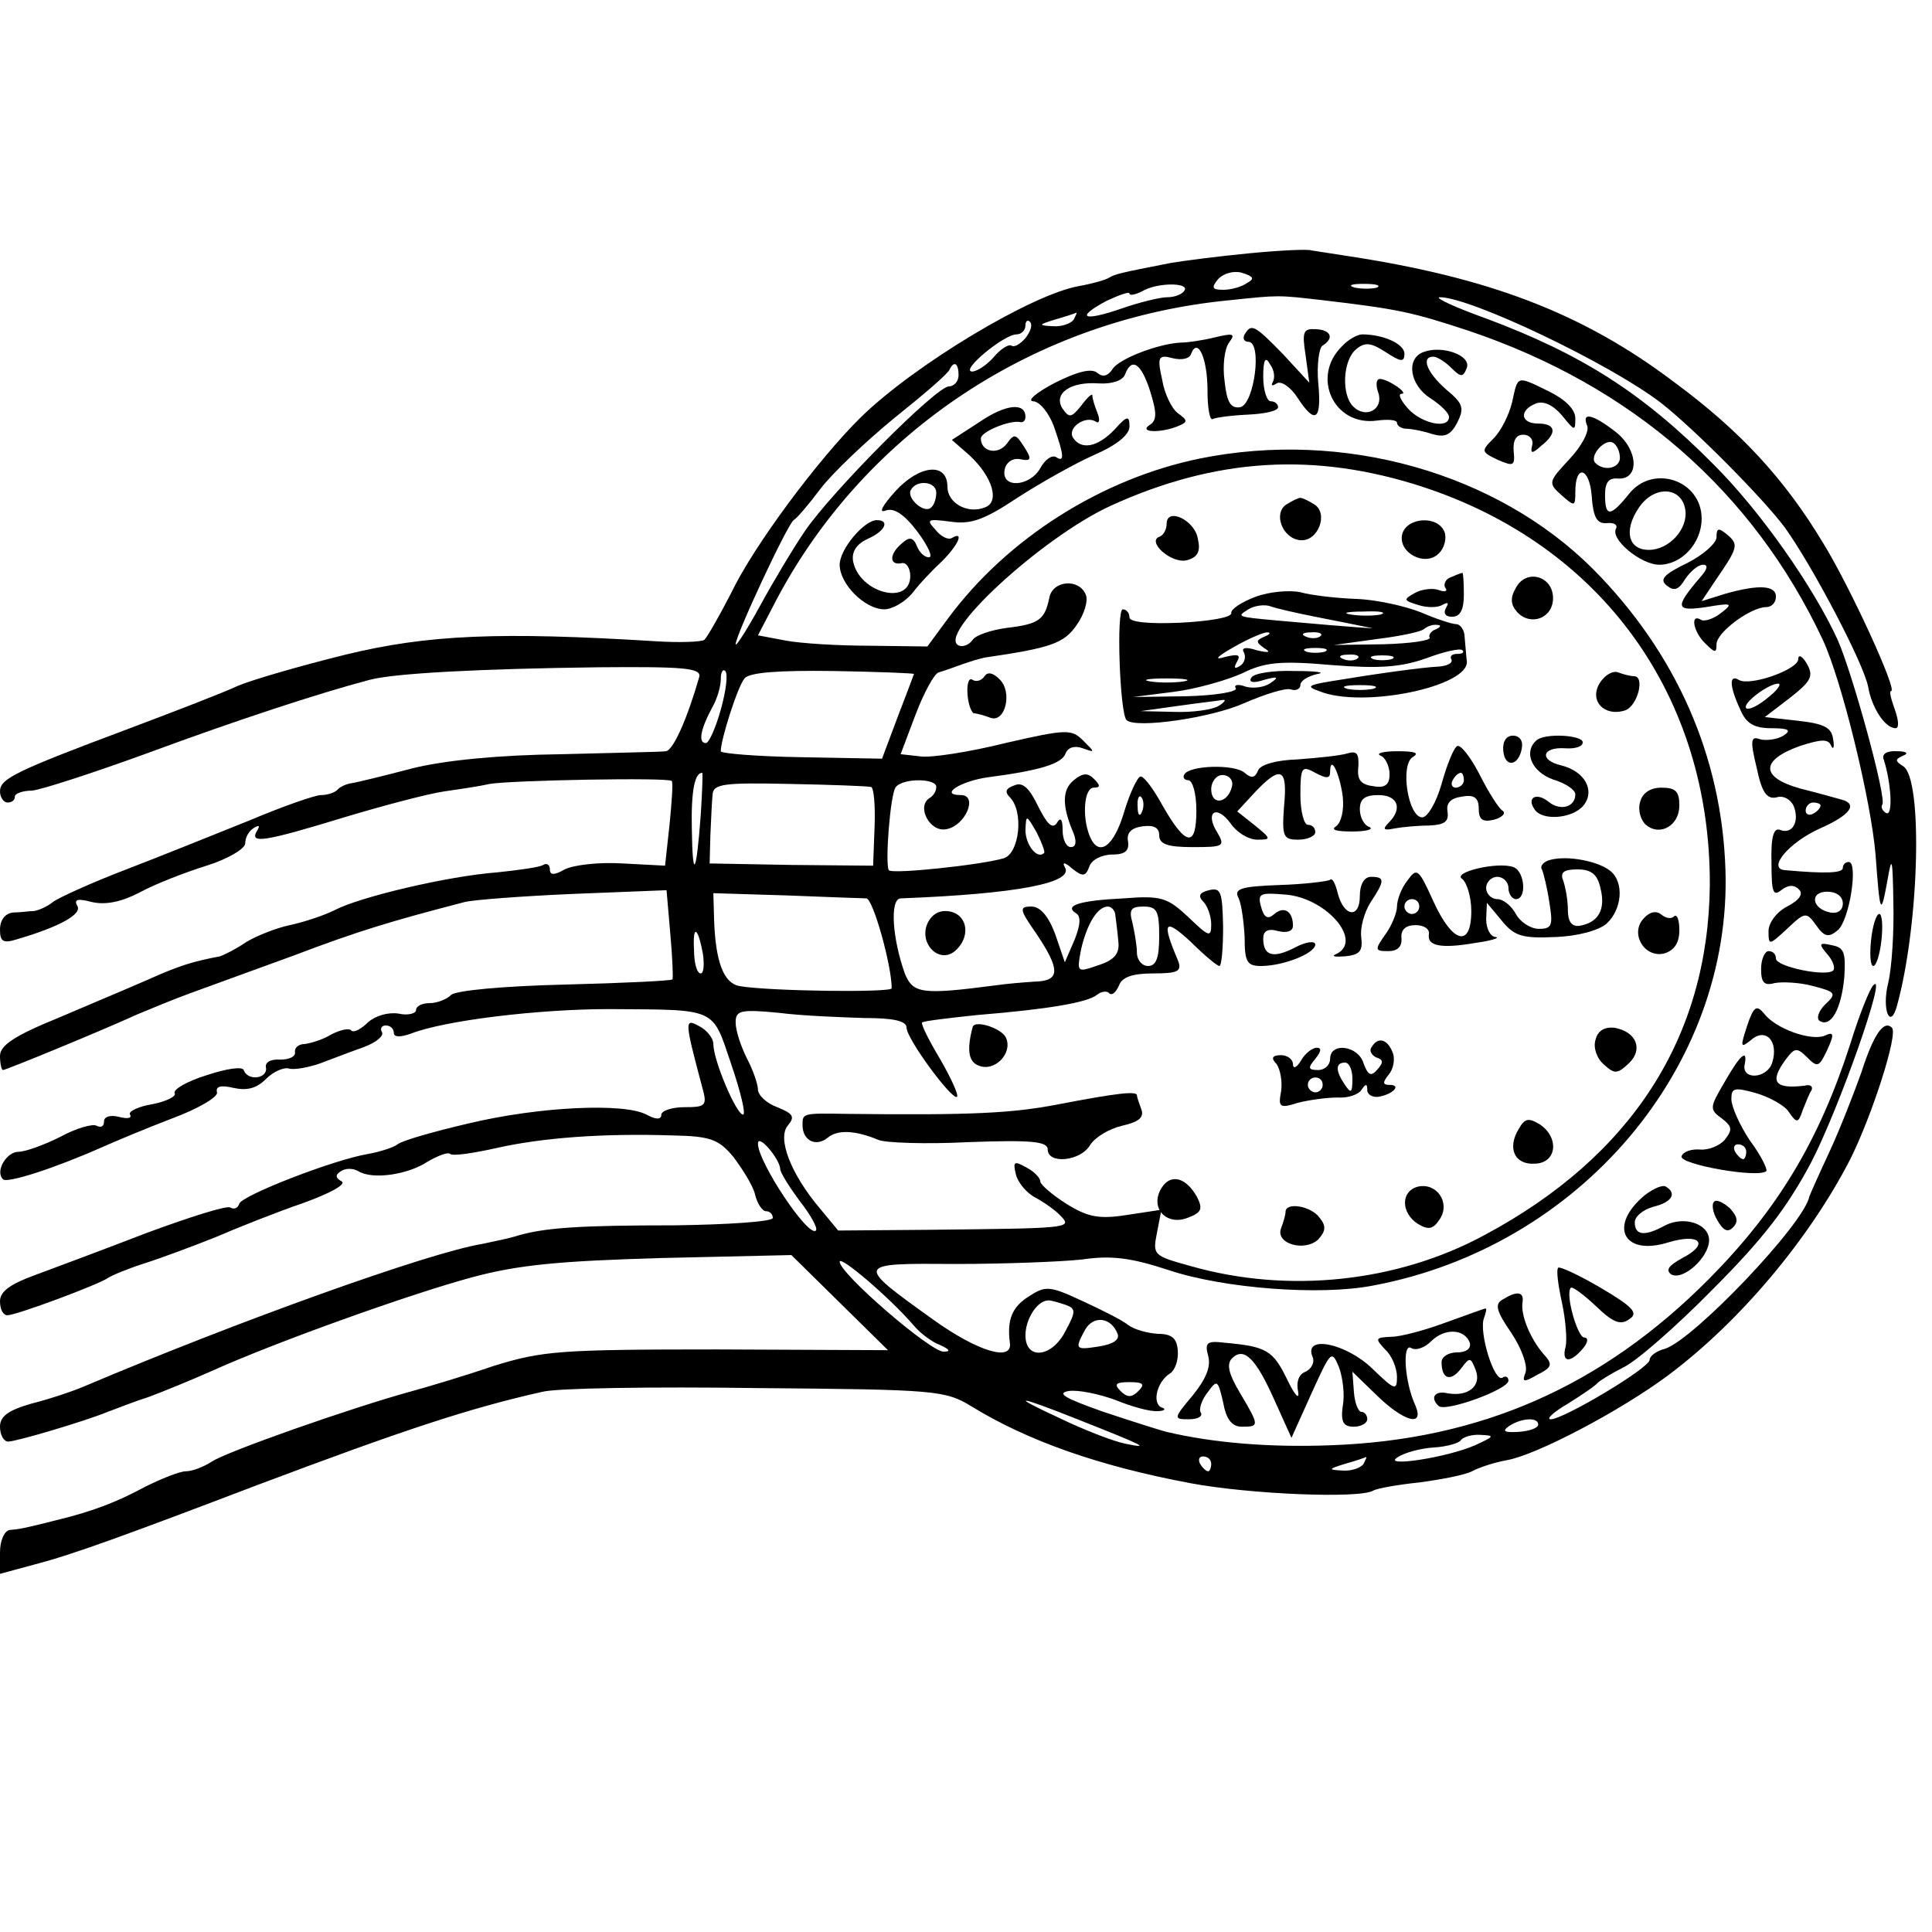 <?xml version="1.0" standalone="no"?>
<!DOCTYPE svg PUBLIC "-//W3C//DTD SVG 20010904//EN"
 "http://www.w3.org/TR/2001/REC-SVG-20010904/DTD/svg10.dtd">
<svg version="1.0" xmlns="http://www.w3.org/2000/svg"
 width="260pt" height="260pt" viewBox="0 0 260 260"
 preserveAspectRatio="xMidYMid meet">
<g transform="translate(0,260) scale(0.1,-0.1)"
fill="#000000" stroke="none">
<path d="M1680 2259 c-41 -4 -88 -10 -105 -13 -67 -13 -75 -15 -83 -20 -5 -3
-23 -8 -40 -11 -63 -11 -220 -105 -293 -176 -58 -57 -145 -174 -175 -237 -16
-31 -32 -59 -36 -63 -4 -3 -34 -4 -65 -2 -211 13 -307 9 -418 -18 -61 -15
-126 -34 -145 -42 -19 -9 -84 -34 -145 -57 -155 -58 -175 -68 -175 -85 0 -8 5
-15 10 -15 6 0 10 3 10 8 0 4 10 8 23 8 12 1 83 24 157 51 119 44 229 80 297
98 33 9 149 15 308 17 116 1 139 -1 136 -13 -16 -56 -35 -99 -45 -100 -6 -1
-69 -2 -141 -4 -82 -1 -156 -8 -200 -19 -38 -10 -75 -19 -82 -20 -7 -1 -16 -5
-19 -9 -4 -4 -14 -7 -22 -7 -8 0 -51 -15 -96 -34 -45 -18 -119 -48 -166 -66
-47 -18 -91 -38 -99 -44 -7 -6 -19 -11 -25 -12 -6 0 -19 -2 -28 -2 -11 -1 -18
-10 -18 -23 0 -16 4 -19 23 -13 58 17 88 34 81 45 -5 9 1 10 20 5 18 -4 39 0
64 13 20 11 61 27 90 36 29 9 52 23 52 30 0 8 5 17 12 21 7 4 8 3 4 -4 -11
-18 9 -15 117 18 53 16 114 32 135 35 21 3 48 7 61 10 29 5 241 9 245 4 2 -2
0 -29 -3 -59 l-6 -55 -57 3 c-32 2 -66 -2 -78 -8 -14 -8 -20 -8 -20 0 0 6 -4
9 -9 6 -4 -3 -33 -7 -62 -10 -66 -5 -185 -33 -219 -51 -14 -7 -41 -16 -60 -20
-19 -4 -46 -15 -59 -23 -13 -9 -29 -17 -35 -19 -37 -7 -56 -13 -96 -31 -25
-11 -80 -34 -122 -52 -59 -24 -78 -37 -78 -51 0 -10 2 -19 4 -19 4 0 133 53
181 75 17 7 48 20 70 28 22 8 85 31 140 51 87 33 130 46 230 72 11 3 77 8 146
11 l126 5 5 -58 c3 -33 4 -60 3 -62 -2 -2 -67 -5 -145 -7 -83 -2 -147 -8 -153
-14 -6 -6 -19 -11 -29 -11 -10 0 -18 -4 -18 -9 0 -5 -11 -8 -24 -5 -14 2 -31
-3 -41 -12 -9 -9 -19 -14 -22 -11 -3 4 -15 1 -27 -5 -11 -7 -28 -12 -36 -13
-8 0 -14 -5 -13 -11 1 -6 -8 -10 -20 -10 -13 1 -21 -4 -19 -11 2 -15 -25 -18
-30 -3 -2 5 -23 2 -50 -7 -26 -8 -45 -19 -43 -24 3 -4 -10 -11 -30 -15 -19 -3
-33 -10 -30 -14 3 -5 -4 -6 -15 -3 -12 3 -20 0 -20 -6 0 -7 -4 -9 -10 -6 -5 3
-27 -3 -49 -15 -22 -11 -47 -20 -56 -20 -16 0 -32 -26 -21 -37 5 -6 70 15 133
43 18 8 61 26 95 39 35 13 62 29 60 35 -2 8 5 10 22 6 18 -4 31 -1 44 12 10
10 24 16 31 14 6 -2 25 1 42 7 16 6 42 16 59 22 16 6 27 15 24 20 -3 5 0 9 5
9 6 0 11 -4 11 -10 0 -6 9 -6 23 -1 46 18 173 33 266 33 147 -1 139 3 165 -74
13 -38 20 -68 16 -68 -9 0 -40 73 -40 95 0 8 -9 19 -19 24 -20 11 -20 8 4 -82
7 -25 5 -27 -24 -27 -17 0 -31 -5 -31 -10 0 -7 -7 -7 -20 0 -30 16 -144 11
-240 -12 -47 -11 -89 -23 -95 -28 -5 -4 -23 -10 -40 -13 -47 -8 -170 -56 -173
-67 -2 -6 -7 -8 -12 -5 -5 3 -55 -13 -112 -34 -57 -22 -124 -47 -151 -57 -33
-12 -47 -22 -47 -35 0 -11 4 -19 10 -19 12 0 122 41 135 50 6 4 28 13 50 20
22 7 65 23 95 35 30 13 83 34 118 46 36 13 58 25 52 29 -9 5 -9 9 -1 14 6 4
16 4 23 0 19 -12 67 -5 94 13 14 8 27 13 30 10 3 -3 31 1 62 8 62 14 144 20
236 17 52 -1 63 -5 83 -29 12 -16 26 -38 29 -50 3 -13 10 -23 15 -23 5 0 9 -4
9 -9 0 -5 -59 -9 -132 -10 -128 0 -177 -3 -215 -15 -10 -3 -30 -7 -44 -10 -73
-12 -331 -105 -534 -191 -16 -7 -49 -18 -73 -24 -31 -9 -42 -17 -42 -31 0 -11
5 -20 11 -20 11 0 102 27 134 40 11 4 36 14 55 20 19 7 58 23 85 35 84 38 265
103 350 126 63 17 118 22 255 26 l175 4 65 -64 65 -64 -230 1 c-212 0 -235 -2
-300 -22 -38 -13 -88 -28 -110 -34 -84 -23 -251 -82 -270 -95 -11 -7 -26 -13
-35 -13 -8 0 -33 -10 -55 -21 -37 -20 -70 -33 -120 -45 -43 -11 -50 -12 -62
-13 -7 -1 -13 -14 -13 -30 l0 -29 48 13 c50 13 121 39 297 106 199 75 287 104
385 126 19 5 149 7 288 5 243 -2 254 -3 290 -25 75 -46 171 -80 294 -103 80
-15 228 -21 246 -10 5 3 33 8 62 11 30 4 61 10 71 15 9 5 30 12 47 15 40 7
154 67 218 115 96 72 189 183 244 290 29 58 65 169 56 177 -11 11 -25 -10 -41
-60 -10 -28 -29 -77 -43 -107 -14 -30 -26 -57 -27 -60 -7 -37 -155 -192 -194
-205 -12 -3 -21 -10 -21 -15 0 -11 -116 -80 -133 -80 -7 0 4 10 23 21 19 12
37 24 40 28 3 3 19 13 35 21 17 8 71 55 120 105 68 68 100 110 132 170 38 73
104 261 84 239 -5 -5 -19 -40 -31 -79 -42 -130 -97 -222 -190 -316 -144 -145
-308 -217 -510 -224 -81 -3 -156 3 -220 18 -8 2 -46 14 -85 27 -51 18 -64 25
-47 28 13 2 41 -4 63 -12 22 -9 47 -16 57 -15 9 0 12 3 5 5 -13 6 -6 35 12 46
6 4 11 17 10 30 -1 17 -8 23 -27 23 -15 1 -32 6 -40 12 -7 6 -35 20 -61 32
-45 21 -50 21 -73 6 -22 -14 -29 -31 -25 -62 4 -26 -43 -12 -103 31 -106 76
-106 76 30 75 66 0 142 3 170 6 40 6 67 2 116 -14 74 -25 205 -35 276 -21 278
52 483 294 474 560 -5 152 -66 291 -178 404 -130 130 -336 188 -529 149 -132
-27 -259 -107 -339 -215 l-28 -38 -77 1 c-42 0 -93 3 -114 7 l-37 7 26 50
c120 225 348 376 609 401 67 7 64 7 125 0 102 -12 120 -16 196 -41 220 -74
383 -216 477 -416 26 -56 65 -217 71 -289 6 -81 7 -84 16 -35 6 35 7 31 8 -30
1 -38 -2 -87 -7 -108 -9 -36 3 -64 12 -30 30 109 35 306 8 322 -11 7 -11 9 0
14 8 3 5 6 -8 6 -14 1 -21 -4 -18 -11 10 -31 13 -78 3 -72 -5 3 -7 8 -5 11 7
6 -40 177 -60 222 -33 72 -104 173 -166 235 -96 97 -178 149 -306 197 -42 15
-70 28 -64 29 40 1 229 -89 298 -142 45 -35 138 -129 167 -168 38 -53 106
-183 112 -214 5 -29 23 -56 37 -56 5 0 4 11 -1 25 -5 14 -8 25 -5 25 9 0 -55
140 -92 200 -52 86 -111 150 -199 215 -124 94 -251 142 -444 171 -19 3 -39 6
-45 7 -5 2 -44 0 -85 -4z m-2 -40 c-7 -5 -21 -9 -32 -9 -15 0 -16 3 -7 14 7 8
21 12 32 9 16 -5 18 -8 7 -14z m-84 -10 c-3 -5 -13 -9 -23 -9 -10 0 -38 -7
-61 -15 -52 -18 -64 -13 -21 10 17 8 31 13 31 10 0 -3 7 -2 17 3 20 12 64 12
57 1z m259 4 c-7 -2 -21 -2 -30 0 -10 3 -4 5 12 5 17 0 24 -2 18 -5z m-408
-43 c-3 -5 -16 -10 -28 -9 -20 1 -20 2 3 9 14 4 26 8 28 9 2 1 0 -3 -3 -9z
m-65 -25 c-7 -8 -15 -13 -19 -10 -4 2 -15 -5 -24 -16 -9 -10 -22 -19 -29 -19
-16 1 43 50 60 50 6 0 12 5 12 12 0 6 3 8 6 5 4 -4 1 -13 -6 -22z m-90 -50 c0
-8 -6 -15 -13 -15 -17 0 -158 -142 -194 -195 -15 -22 -42 -67 -60 -100 -18
-33 -33 -56 -33 -52 0 12 69 160 78 167 5 3 21 22 36 42 15 20 60 63 99 95 40
32 74 61 75 66 6 12 12 8 12 -8z m624 -150 c242 -79 388 -282 387 -536 -2
-205 -105 -365 -303 -471 -118 -64 -265 -79 -395 -42 -51 14 -52 15 -46 45 l6
31 -46 -7 c-38 -6 -53 -3 -82 15 -19 12 -35 26 -35 30 0 5 -9 14 -19 19 -16 9
-18 8 -14 -9 3 -12 15 -26 27 -32 11 -6 27 -17 34 -25 16 -16 7 -16 -176 -18
l-124 -1 -24 29 c-40 47 -58 95 -44 112 10 12 8 16 -14 25 -14 5 -26 16 -26
24 0 7 -7 27 -15 42 -8 16 -15 37 -15 48 0 16 6 18 58 13 31 -4 83 -6 115 -7
40 0 57 -4 57 -13 0 -15 62 -99 68 -93 2 3 -8 25 -23 51 -15 25 -26 47 -24 49
2 2 36 6 74 10 98 8 148 17 161 27 6 5 14 6 17 2 4 -3 9 2 13 11 4 11 18 16
46 16 34 0 39 3 33 18 -22 52 -18 57 17 25 18 -18 36 -33 39 -33 3 0 5 24 5
53 -1 47 -3 53 -19 49 -13 -3 -15 -8 -8 -15 6 -6 11 -20 11 -31 0 -18 -3 -17
-31 10 -28 26 -36 29 -87 25 -61 -3 -80 -10 -64 -20 7 -4 6 -16 -2 -36 l-13
-30 -13 38 c-9 24 -20 37 -32 37 -17 0 -16 -4 7 -37 32 -48 32 -63 -2 -64 -16
-1 -39 -3 -53 -5 -99 -13 -111 -11 -122 15 -17 47 -21 101 -6 102 157 6 234
21 221 42 -4 7 0 7 10 -2 14 -11 18 -11 23 3 3 9 17 16 31 16 17 0 23 5 21 18
-2 11 4 18 20 20 15 2 22 -2 22 -12 0 -12 11 -16 45 -16 42 0 44 1 33 20 -17
27 -1 38 18 12 8 -12 24 -22 36 -22 19 0 19 1 -3 19 l-24 19 24 26 c35 37 44
32 39 -19 -3 -41 -1 -45 19 -45 13 0 23 5 23 10 0 6 -4 10 -10 10 -5 0 -10 18
-10 40 0 38 2 40 20 30 15 -8 20 -8 20 1 0 25 13 -2 17 -33 2 -18 -2 -35 -9
-40 -8 -5 1 -7 22 -7 19 0 29 3 23 6 -7 2 -13 13 -13 24 0 14 7 19 25 19 26 0
33 -18 14 -37 -9 -9 -7 -11 7 -8 11 2 32 4 47 4 21 1 27 5 25 19 -2 11 4 18
20 20 16 3 22 -2 22 -16 0 -15 5 -19 21 -15 11 3 16 9 11 12 -5 3 -19 25 -31
49 -12 23 -25 40 -30 38 -5 -3 -14 -26 -21 -51 -7 -25 -19 -45 -26 -45 -19 0
-30 70 -13 81 10 6 3 8 -21 8 -19 0 -29 -3 -22 -6 6 -2 12 -14 12 -25 0 -14
-6 -19 -22 -16 -17 2 -22 9 -20 26 1 18 -2 22 -15 18 -10 -3 -40 -6 -67 -8
-29 -1 -50 -7 -53 -15 -4 -10 -9 -11 -18 -3 -14 12 -74 10 -81 -2 -3 -4 0 -8
5 -8 6 0 11 -18 11 -41 0 -50 -14 -48 -45 6 -12 22 -25 40 -30 40 -4 0 -14
-21 -22 -47 -14 -48 -35 -63 -47 -32 -10 26 -7 64 6 64 9 0 9 3 0 12 -8 8 -15
8 -27 -2 -16 -13 -16 -35 0 -72 4 -11 3 -18 -4 -18 -6 0 -11 10 -11 23 0 15
-3 18 -8 9 -6 -8 -13 -1 -25 23 -12 25 -21 33 -32 28 -12 -4 -13 -9 -6 -16 19
-19 13 -75 -8 -82 -30 -9 -152 -22 -155 -16 -5 10 2 100 9 111 8 13 55 13 55
1 0 -6 -4 -12 -9 -15 -18 -11 0 -46 22 -42 26 4 44 46 20 46 -30 0 0 19 37 24
69 9 99 18 104 32 3 8 12 11 23 7 17 -6 17 -6 1 10 -16 16 -22 16 -105 -3 -48
-12 -100 -20 -114 -18 l-27 3 20 53 c11 29 25 55 31 57 7 2 21 7 32 11 11 4
25 8 30 9 89 13 107 19 124 44 10 14 16 33 12 41 -9 22 -45 19 -49 -5 -6 -29
-14 -35 -57 -40 -22 -3 -42 -10 -46 -16 -4 -6 -12 -10 -18 -8 -34 12 110 145
203 188 142 65 275 73 420 26z m-944 -300 c-7 -25 -16 -45 -20 -45 -11 0 -7
19 8 47 7 12 12 29 12 39 0 10 3 14 6 11 4 -4 1 -27 -6 -52z m260 48 c0 0 -10
-27 -22 -58 l-21 -56 -109 2 c-59 1 -108 5 -108 8 0 16 23 88 32 98 6 8 45 11
119 10 60 -1 109 -3 109 -4z m-287 -190 c-6 -81 -11 -89 -12 -17 -1 50 4 74
14 74 1 0 0 -26 -2 -57z m715 39 c-5 -23 -28 -27 -28 -4 0 10 7 19 15 19 9 0
15 -7 13 -15z m312 8 c0 -5 -5 -10 -11 -10 -5 0 -7 5 -4 10 3 6 8 10 11 10 2
0 4 -4 4 -10z m-798 -9 c4 0 6 -25 5 -53 l-2 -53 -110 1 -110 2 1 38 c1 22 2
46 3 55 1 14 15 16 104 14 56 -1 105 -3 109 -4z m365 -33 c-3 -8 -6 -5 -6 6
-1 11 2 17 5 13 3 -3 4 -12 1 -19z m-132 -56 c-9 -9 -25 11 -25 31 1 21 1 21
15 -3 7 -14 12 -27 10 -28z m-239 -61 c9 -1 34 -90 34 -121 0 -6 -165 -4 -205
3 -21 4 -32 32 -34 89 l-1 36 98 -3 c53 -2 102 -4 108 -4z m335 -23 c1 -7 3
-23 4 -35 2 -16 -5 -25 -27 -32 -29 -10 -29 -10 -23 22 8 34 22 57 36 57 5 0
10 -6 10 -12z m59 -28 c0 -29 -4 -40 -15 -40 -8 0 -15 8 -15 18 0 9 -3 27 -6
40 -5 18 -2 22 15 22 18 0 21 -6 21 -40z m-614 -24 c2 -14 1 -26 -3 -26 -5 0
-9 14 -9 31 -2 35 5 33 12 -5z m104 -289 c0 -5 12 -24 26 -43 15 -19 25 -37
22 -40 -10 -10 -78 92 -78 117 0 14 29 -20 30 -34z m179 -210 c9 -11 25 -23
36 -27 13 -6 15 -9 5 -9 -17 -1 -140 105 -140 121 0 9 66 -47 99 -85z m205 27
c14 -5 14 -9 0 -35 -18 -36 -54 -40 -54 -6 0 22 16 47 31 47 4 0 14 -3 23 -6z
m70 -39 c3 -8 -6 -14 -25 -17 -32 -5 -33 -4 -19 22 11 20 35 18 44 -5z m28
-77 c-9 -9 -15 -9 -24 0 -9 9 -7 12 12 12 19 0 21 -3 12 -12z m-82 -38 c91
-36 99 -40 65 -33 -16 3 -57 19 -90 35 -67 31 -58 31 25 -2z m620 -7 c0 -5
-12 -9 -27 -10 -19 -1 -22 1 -12 8 17 11 39 12 39 2z m-85 -28 c-39 -17 -127
-30 -104 -16 9 6 31 12 48 13 18 1 35 6 37 10 3 4 15 8 27 7 19 -1 18 -2 -8
-14z m-355 -25 c0 -5 -2 -10 -4 -10 -3 0 -8 5 -11 10 -3 6 -1 10 4 10 6 0 11
-4 11 -10z m205 0 c-3 -5 -16 -10 -28 -9 -20 1 -20 2 3 9 14 4 26 8 28 9 2 1
0 -3 -3 -9z"/>
<path d="M1731 1921 c-18 -12 -5 -46 19 -48 24 -2 38 36 19 48 -8 5 -16 9 -19
9 -3 0 -11 -4 -19 -9z"/>
<path d="M1570 1895 c0 -7 -4 -15 -9 -17 -19 -6 15 -37 36 -32 15 4 19 12 15
29 -4 25 -42 43 -42 20z"/>
<path d="M1887 1881 c-6 -25 32 -45 50 -25 7 7 10 20 7 28 -9 23 -51 20 -57
-3z"/>
<path d="M1952 1823 c-6 -2 -10 -9 -7 -14 4 -5 -1 -6 -9 -3 -8 3 -23 1 -32 -4
-16 -9 -15 -10 4 -16 12 -4 27 -4 33 0 8 4 9 3 5 -4 -4 -7 -1 -12 8 -12 11 0
16 9 16 30 0 17 -1 30 -2 29 -2 0 -9 -3 -16 -6z"/>
<path d="M2040 1809 c-8 -14 -7 -23 2 -33 18 -19 48 -8 48 19 0 30 -36 40 -50
14z"/>
<path d="M1690 1797 c-19 -7 -34 -17 -33 -22 1 -6 -30 -11 -68 -13 -44 -2 -69
1 -69 7 0 6 -4 11 -9 11 -9 0 -4 -140 5 -149 12 -12 115 3 159 23 28 12 56 21
63 18 6 -2 12 1 12 6 0 6 10 12 23 15 12 2 -2 4 -31 4 -28 1 -55 -3 -58 -9 -4
-6 2 -8 17 -3 18 5 21 4 9 -4 -8 -6 -23 -8 -34 -5 -10 4 -16 2 -13 -2 3 -5
-27 -10 -67 -11 l-71 -1 55 7 c31 4 72 16 92 25 30 15 52 17 120 11 64 -5 93
-3 127 9 24 9 46 14 49 11 3 -3 0 -5 -7 -5 -7 0 -10 -3 -8 -7 3 -5 -5 -9 -16
-10 -23 -1 -87 -10 -147 -20 -30 -5 -32 -7 -15 -13 58 -24 202 6 199 40 -1 8
-2 23 -3 33 0 9 -6 17 -11 17 -6 0 -27 7 -48 16 -20 8 -59 17 -87 18 -27 1
-61 5 -75 9 -14 3 -41 1 -60 -6z m80 -27 c25 -5 56 -11 70 -14 22 -3 -11 -1
-122 9 -54 5 -54 5 -38 15 8 5 22 7 30 4 8 -3 35 -9 60 -14z m88 3 c-10 -2
-28 -2 -40 0 -13 2 -5 4 17 4 22 1 32 -1 23 -4z m74 -20 c-6 -2 -10 -8 -8 -11
2 -4 -26 -8 -62 -9 l-67 -1 58 8 c32 4 61 10 64 14 4 3 11 6 17 5 6 0 5 -3 -2
-6z m-231 -10 c-11 -5 -11 -7 0 -15 10 -6 7 -7 -10 -3 -15 5 -21 3 -17 -3 3
-6 1 -14 -5 -18 -8 -5 -9 -3 -4 6 5 9 1 10 -16 6 -16 -5 -12 0 11 13 19 11 40
20 45 20 6 0 4 -3 -4 -6z m76 1 c-3 -3 -12 -4 -19 -1 -8 3 -5 6 6 6 11 1 17
-2 13 -5z m6 -21 c-7 -2 -19 -2 -25 0 -7 3 -2 5 12 5 14 0 19 -2 13 -5z m44
-9 c-3 -3 -12 -4 -19 -1 -8 3 -5 6 6 6 11 1 17 -2 13 -5z m46 -1 c-7 -2 -19
-2 -25 0 -7 3 -2 5 12 5 14 0 19 -2 13 -5z m-280 -30 c-13 -2 -33 -2 -45 0
-13 2 -3 4 22 4 25 0 35 -2 23 -4z m255 -10 c-10 -2 -26 -2 -35 0 -10 3 -2 5
17 5 19 0 27 -2 18 -5z m-208 -23 c-8 -5 -35 -9 -60 -8 l-45 1 50 7 c28 4 55
7 60 8 6 1 3 -3 -5 -8z"/>
<path d="M1325 1690 c-4 -6 -11 -8 -16 -5 -5 4 -8 -5 -7 -19 1 -15 6 -26 9
-26 4 0 14 -3 22 -6 20 -7 30 35 12 52 -9 9 -16 10 -20 4z"/>
<path d="M2153 1681 c-15 -24 6 -46 34 -37 17 6 27 46 12 46 -4 0 -13 2 -21 5
-7 3 -18 -3 -25 -14z"/>
<path d="M2023 1590 c2 -24 21 -21 25 3 2 10 -3 17 -12 17 -9 0 -14 -8 -13
-20z"/>
<path d="M2067 1603 c-17 -16 -5 -42 23 -52 17 -5 30 -14 30 -20 0 -17 -20
-23 -36 -10 -16 13 -30 6 -19 -10 10 -16 51 -13 66 5 16 20 2 46 -30 54 -30 7
-26 25 5 23 13 -1 24 2 24 8 0 10 -53 13 -63 2z"/>
<path d="M2207 1520 c-3 -10 1 -24 8 -30 19 -16 45 -1 45 26 0 19 -5 24 -24
24 -15 0 -26 -7 -29 -20z"/>
<path d="M2087 1443 c-9 -2 -15 -8 -12 -13 2 -4 7 -24 10 -44 5 -31 4 -36 -14
-36 -11 0 -25 9 -31 20 -6 11 -17 20 -25 20 -8 0 -15 7 -15 15 0 8 7 15 15 15
8 0 15 -7 15 -15 0 -8 5 -15 10 -15 15 0 12 37 -3 43 -21 8 -84 -7 -69 -16 6
-5 12 -24 12 -43 0 -50 -25 -44 -51 13 -20 44 -22 46 -35 28 -8 -10 -14 -26
-14 -35 0 -8 -7 -26 -16 -38 -14 -20 -14 -22 4 -22 13 0 19 6 18 18 -1 11 6
17 19 17 11 0 19 -5 18 -12 -3 -16 16 -20 62 -12 22 3 34 7 28 8 -7 0 -13 11
-13 24 l1 22 20 -24 c17 -21 28 -24 72 -22 30 1 59 9 69 18 21 19 24 56 5 71
-16 13 -57 21 -80 15z m67 -39 c7 -28 -3 -46 -29 -50 -10 -1 -15 6 -15 21 0
13 -3 30 -6 39 -5 12 0 16 19 16 19 0 27 -7 31 -26z m-244 -24 c0 -5 -4 -10
-10 -10 -5 0 -10 5 -10 10 0 6 5 10 10 10 6 0 10 -4 10 -10z"/>
<path d="M1790 1416 c-3 -2 -34 -6 -68 -7 -53 -2 -62 -5 -55 -18 4 -9 7 -33 8
-53 0 -32 3 -38 22 -38 30 0 73 17 73 29 0 5 -12 4 -27 -4 -29 -15 -43 -12
-43 12 0 10 6 14 20 10 12 -3 20 0 20 7 0 20 -12 27 -25 16 -9 -8 -14 -5 -18
10 -5 18 -1 19 34 16 55 -5 104 -63 67 -80 -7 -3 -2 -4 12 -3 20 2 24 7 22 25
-2 13 4 34 12 47 20 30 20 35 1 35 -9 0 -15 -10 -15 -26 0 -31 -22 -28 -30 5
-3 12 -7 20 -10 17z"/>
<path d="M1249 1359 c-14 -27 14 -57 36 -39 21 18 18 47 -5 53 -13 3 -24 -1
-31 -14z"/>
<path d="M2212 1364 c-19 -20 1 -54 28 -47 13 4 20 14 20 31 0 14 -3 22 -7 19
-3 -4 -11 -3 -17 2 -7 6 -16 4 -24 -5z"/>
<path d="M1309 1218 c-8 -30 -6 -47 8 -52 21 -9 46 16 37 37 -5 13 -42 25 -45
15z"/>
<path d="M2147 1200 c-3 -10 2 -25 12 -33 14 -13 18 -12 33 2 20 19 10 43 -20
48 -13 1 -22 -4 -25 -17z"/>
<path d="M1846 1191 c-4 -5 0 -11 6 -14 10 -3 10 -7 1 -17 -8 -9 -12 -7 -18 9
-7 24 -45 29 -45 6 0 -8 -7 -15 -16 -15 -14 0 -14 3 -4 15 8 10 9 15 2 15 -6
0 -16 -8 -21 -17 -6 -10 -11 -12 -11 -5 0 6 -7 12 -16 12 -12 0 -14 -4 -6 -12
5 -7 8 -24 6 -37 -4 -21 -2 -23 23 -15 16 4 39 7 53 7 14 -1 28 4 32 10 6 9 8
9 8 0 0 -6 7 -10 15 -9 19 3 32 16 15 16 -9 0 -10 3 -1 14 6 7 9 21 5 30 -7
18 -20 21 -28 7z m-26 -43 c0 -19 -2 -20 -10 -8 -13 19 -13 30 0 30 6 0 10
-10 10 -22z m-40 -8 c0 -5 -4 -10 -10 -10 -5 0 -10 5 -10 10 0 6 5 10 10 10 6
0 10 -4 10 -10z"/>
<path d="M1425 1114 c-62 -12 -115 -15 -285 -13 -60 1 -60 1 -60 -15 0 -21 18
-30 34 -17 13 11 37 10 68 -3 9 -4 64 -6 122 -3 84 3 106 1 106 -10 0 -20 44
-16 57 6 7 11 26 22 43 26 22 5 30 11 26 22 -3 8 -6 17 -6 19 0 6 -27 3 -105
-12z"/>
<path d="M2044 1081 c-16 -26 -6 -49 22 -47 29 1 33 35 6 53 -15 9 -20 8 -28
-6z"/>
<path d="M1563 1001 c-16 -26 6 -51 35 -40 19 7 21 12 13 28 -15 27 -36 32
-48 12z"/>
<path d="M1908 1003 c-23 -6 -23 -35 0 -50 15 -9 21 -7 30 7 14 22 -5 49 -30
43z"/>
<path d="M1730 969 c0 -4 -3 -14 -6 -22 -8 -21 32 -32 50 -15 10 11 11 18 2
29 -11 16 -46 22 -46 8z"/>
<path d="M1675 2150 c-3 -5 -1 -10 5 -10 19 0 8 -84 -11 -88 -13 -2 -18 7 -21
35 -3 21 0 44 6 52 9 12 6 13 -19 7 -16 -4 -37 -7 -45 -7 -30 -1 -85 -22 -93
-36 -6 -9 -13 -11 -20 -5 -8 7 -27 2 -57 -13 -25 -13 -38 -24 -30 -25 9 0 21
-15 28 -33 14 -40 15 -50 3 -42 -6 3 -15 -4 -21 -15 -14 -25 -53 -28 -48 -2 2
10 11 16 21 14 15 -3 16 0 5 17 -11 17 -13 18 -23 4 -12 -16 -35 -11 -35 7 0
9 39 25 53 22 4 -1 7 2 7 7 0 20 -27 17 -62 -7 l-37 -24 24 -21 c31 -29 41
-63 20 -70 -23 -9 -50 6 -50 28 0 33 -37 30 -70 -6 -18 -20 -23 -30 -13 -26
11 4 25 -5 43 -29 14 -19 21 -34 15 -34 -6 0 -13 7 -16 15 -5 12 -10 13 -20 4
-17 -14 -18 -30 -1 -27 6 2 12 -6 12 -17 0 -41 -69 -23 -77 20 -2 13 5 23 20
30 23 10 30 25 12 25 -17 0 -50 -39 -50 -60 0 -26 34 -60 60 -60 11 0 28 10
38 22 9 12 27 31 40 43 22 22 30 41 13 31 -5 -3 -15 2 -22 11 -13 14 -11 15
20 11 27 -4 45 2 90 32 31 20 77 46 104 58 30 13 47 27 47 38 0 15 -3 15 -20
-4 -23 -24 -45 -28 -56 -11 -8 13 16 30 30 22 5 -4 7 1 3 11 -4 10 -7 20 -7
24 0 3 -7 -3 -15 -14 -13 -16 -16 -17 -25 -4 -13 20 10 37 49 34 18 -1 32 4
35 12 9 24 22 15 34 -23 9 -29 9 -39 -1 -45 -15 -10 14 -11 37 -2 15 6 15 8 1
18 -8 6 -18 26 -21 45 -7 31 -5 34 14 29 12 -3 23 -1 25 6 9 23 22 -7 22 -49
0 -24 3 -41 7 -39 3 2 25 5 47 6 23 1 41 5 41 10 0 4 -4 8 -10 8 -5 0 -10 15
-10 33 0 23 3 28 9 17 6 -8 7 -18 4 -24 -3 -5 -1 -6 5 -2 6 4 19 -5 28 -19 24
-37 33 -31 28 20 -2 24 1 47 6 50 16 10 11 21 -9 22 -17 1 -19 -3 -14 -35 l5
-37 -35 38 c-39 40 -43 42 -52 27z m-415 -213 c0 -8 -3 -17 -7 -20 -9 -9 -34
13 -27 24 8 14 34 11 34 -4z"/>
<path d="M1806 2134 c-42 -41 -11 -108 47 -100 15 2 27 1 27 -3 0 -4 6 -8 13
-8 6 0 22 -3 34 -7 17 -5 25 -2 34 15 10 20 8 26 -15 45 -26 23 -34 44 -17 44
5 0 16 -7 24 -15 13 -13 16 -13 21 0 6 17 -34 31 -59 21 -23 -9 -18 -44 10
-62 14 -9 25 -20 25 -25 0 -17 -37 -9 -55 11 -10 11 -14 20 -9 20 11 0 -18 20
-29 20 -5 0 -6 -8 -2 -19 7 -22 -17 -35 -34 -18 -16 16 -14 62 4 77 12 10 20
9 40 -4 20 -13 25 -14 25 -2 0 13 -28 26 -57 26 -6 0 -19 -7 -27 -16z"/>
<path d="M2035 2059 c-4 -17 -15 -39 -25 -49 -17 -17 -17 -18 6 -29 21 -9 23
-8 21 12 -1 14 3 22 13 22 8 0 14 -6 12 -14 -3 -12 0 -12 12 -1 22 17 20 30
-4 30 -24 0 -26 18 -3 27 10 4 23 -2 35 -16 17 -21 18 -22 18 -4 0 12 -13 25
-35 36 -45 22 -42 22 -50 -14z"/>
<path d="M2136 2027 c3 -8 -8 -28 -24 -45 -28 -30 -29 -32 -11 -48 18 -16 19
-16 19 4 0 38 19 33 22 -5 2 -29 7 -38 20 -37 10 1 15 -2 13 -7 -9 -14 33 -49
58 -49 30 0 57 29 57 62 0 52 -66 74 -98 33 -25 -31 -32 -31 -32 -1 0 17 5 23
17 22 30 -2 28 39 -3 63 -31 24 -46 27 -38 8z m44 -43 c0 -14 -21 -19 -33 -7
-9 9 13 34 24 27 5 -3 9 -12 9 -20z m88 -70 c4 -26 -22 -54 -49 -54 -28 0 -34
26 -14 56 20 31 58 30 63 -2z"/>
<path d="M2310 1877 c0 -8 -18 -24 -40 -35 -31 -15 -37 -22 -27 -30 10 -8 16
-6 25 9 7 10 17 19 24 19 7 0 6 -6 -4 -17 -35 -41 -33 -46 8 -40 35 6 37 5 20
-8 -10 -8 -23 -12 -27 -9 -15 9 -10 -17 6 -32 13 -13 15 -13 15 -1 0 16 46 50
67 50 7 0 13 6 13 14 0 15 -22 17 -68 4 l-32 -10 18 27 c31 45 32 49 17 62
-12 10 -15 10 -15 -3z"/>
<path d="M2420 1713 c0 -14 -65 -37 -80 -28 -13 8 -13 -8 2 -40 8 -19 19 -25
42 -25 24 0 27 -3 16 -10 -8 -5 -22 -7 -31 -5 -13 5 -14 -1 -5 -38 7 -34 14
-43 27 -40 9 3 19 -3 23 -12 8 -21 -2 -38 -18 -32 -9 4 -13 -9 -12 -44 0 -39
2 -46 13 -37 9 7 17 8 24 1 6 -6 1 -14 -16 -23 -14 -7 -25 -22 -25 -33 0 -20
1 -19 25 3 24 23 26 23 39 5 11 -16 17 -17 29 -7 16 13 28 92 15 92 -5 0 -8
-4 -8 -8 0 -7 -23 -8 -78 -3 -24 2 5 37 47 56 41 18 52 33 29 39 -7 2 -32 9
-56 15 -53 15 -53 38 0 57 28 9 38 10 42 1 3 -7 5 -3 3 8 -2 16 -12 21 -47 25
l-45 5 34 26 c28 22 32 29 23 45 -6 11 -12 14 -12 7z m-41 -52 c-13 -11 -26
-17 -29 -14 -6 6 30 33 43 33 5 0 -1 -9 -14 -19z m71 -145 c0 -3 -4 -8 -10
-11 -5 -3 -10 -1 -10 4 0 6 5 11 10 11 6 0 10 -2 10 -4z m30 -132 c0 -9 -7
-14 -17 -12 -25 5 -28 28 -4 28 12 0 21 -6 21 -16z"/>
<path d="M2518 1335 c-2 -19 -1 -35 3 -35 4 0 9 16 11 35 2 19 1 35 -3 35 -4
0 -9 -16 -11 -35z"/>
<path d="M2459 1316 c8 -9 11 -19 8 -22 -9 -9 -77 5 -77 16 0 6 -4 10 -10 10
-5 0 -10 -11 -10 -24 0 -18 4 -23 18 -19 10 2 34 1 52 -4 31 -8 32 -10 16 -25
-9 -9 -12 -19 -7 -22 15 -9 29 16 33 59 2 33 0 40 -17 43 -17 4 -18 2 -6 -12z"/>
<path d="M2351 1219 c-9 -28 -9 -30 5 -19 20 18 38 -1 29 -30 -7 -22 -42 -24
-37 -2 4 21 -6 13 -27 -24 -20 -34 -21 -37 -4 -49 14 -11 15 -15 4 -29 -7 -8
-22 -14 -33 -13 -12 1 -23 -3 -25 -9 -4 -11 104 -30 114 -20 2 2 -7 21 -22 41
-14 21 -25 46 -25 56 0 15 4 16 33 8 17 -5 38 -16 44 -25 11 -16 13 -16 19 2
4 10 9 23 12 27 2 5 -2 8 -9 6 -41 -5 -48 5 -26 35 12 16 15 17 29 3 14 -14
16 -13 27 10 10 22 9 25 -4 19 -19 -7 -66 10 -81 30 -10 12 -14 10 -23 -17z
m-1 -169 c0 -5 -2 -10 -4 -10 -3 0 -8 5 -11 10 -3 6 -1 10 4 10 6 0 11 -4 11
-10z"/>
<path d="M2214 992 c-50 -41 -30 -83 31 -64 43 13 56 -2 19 -21 -18 -10 -23
-16 -15 -22 16 -9 51 23 51 46 0 22 -33 33 -59 20 -27 -15 -41 -14 -41 4 0 8
11 17 25 21 25 6 32 18 17 27 -4 3 -16 -2 -28 -11z"/>
<path d="M2307 983 c-4 -3 -2 -15 4 -25 8 -14 14 -17 21 -10 8 8 6 15 -4 26
-9 8 -18 12 -21 9z"/>
<path d="M2097 894 c-3 -3 0 -24 5 -47 5 -23 7 -50 5 -59 -6 -22 6 -23 23 -3
7 8 8 15 2 15 -9 0 -26 59 -18 67 2 2 17 -9 34 -25 23 -22 33 -26 45 -17 12 8
5 16 -39 42 -29 17 -55 29 -57 27z"/>
<path d="M2022 851 c-11 -6 -8 -16 12 -45 14 -21 22 -44 19 -53 -5 -13 -3 -14
16 -3 20 10 21 14 8 28 -18 21 -31 53 -28 70 2 14 -8 15 -27 3z"/>
<path d="M1945 820 c-27 -10 -60 -19 -73 -19 -21 -1 -22 -2 -8 -17 9 -8 16
-25 16 -37 0 -19 -3 -18 -33 11 -35 34 -92 46 -81 17 4 -8 -1 -17 -9 -21 -9
-3 -13 -14 -10 -27 2 -12 -5 -4 -15 17 -19 39 -28 44 -84 49 -24 3 -27 0 -22
-18 4 -15 -4 -32 -21 -53 -26 -31 -26 -32 -5 -32 12 0 19 4 16 9 -3 4 1 17 9
27 13 18 14 17 21 -13 4 -23 12 -33 25 -33 24 0 24 1 -2 45 -15 25 -19 39 -11
47 16 16 32 0 57 -56 l23 -51 27 60 c26 57 27 59 37 35 5 -14 8 -37 5 -52 -3
-22 1 -28 15 -28 10 0 18 5 18 10 0 6 -4 10 -8 10 -4 0 -9 12 -10 27 l-2 27
33 -32 c36 -35 64 -43 52 -14 -15 32 -18 85 -6 78 6 -4 18 0 27 9 18 18 45 17
52 -2 2 -8 -5 -13 -17 -13 -12 0 -21 -6 -21 -13 0 -23 12 -27 26 -9 12 16 13
16 20 -2 8 -21 -10 -36 -38 -31 -17 4 -24 -6 -12 -17 8 -9 94 22 94 34 0 5 -4
7 -8 4 -11 -7 -32 61 -25 80 3 8 4 14 2 13 -2 0 -26 -9 -54 -19z"/>
</g>
</svg>
